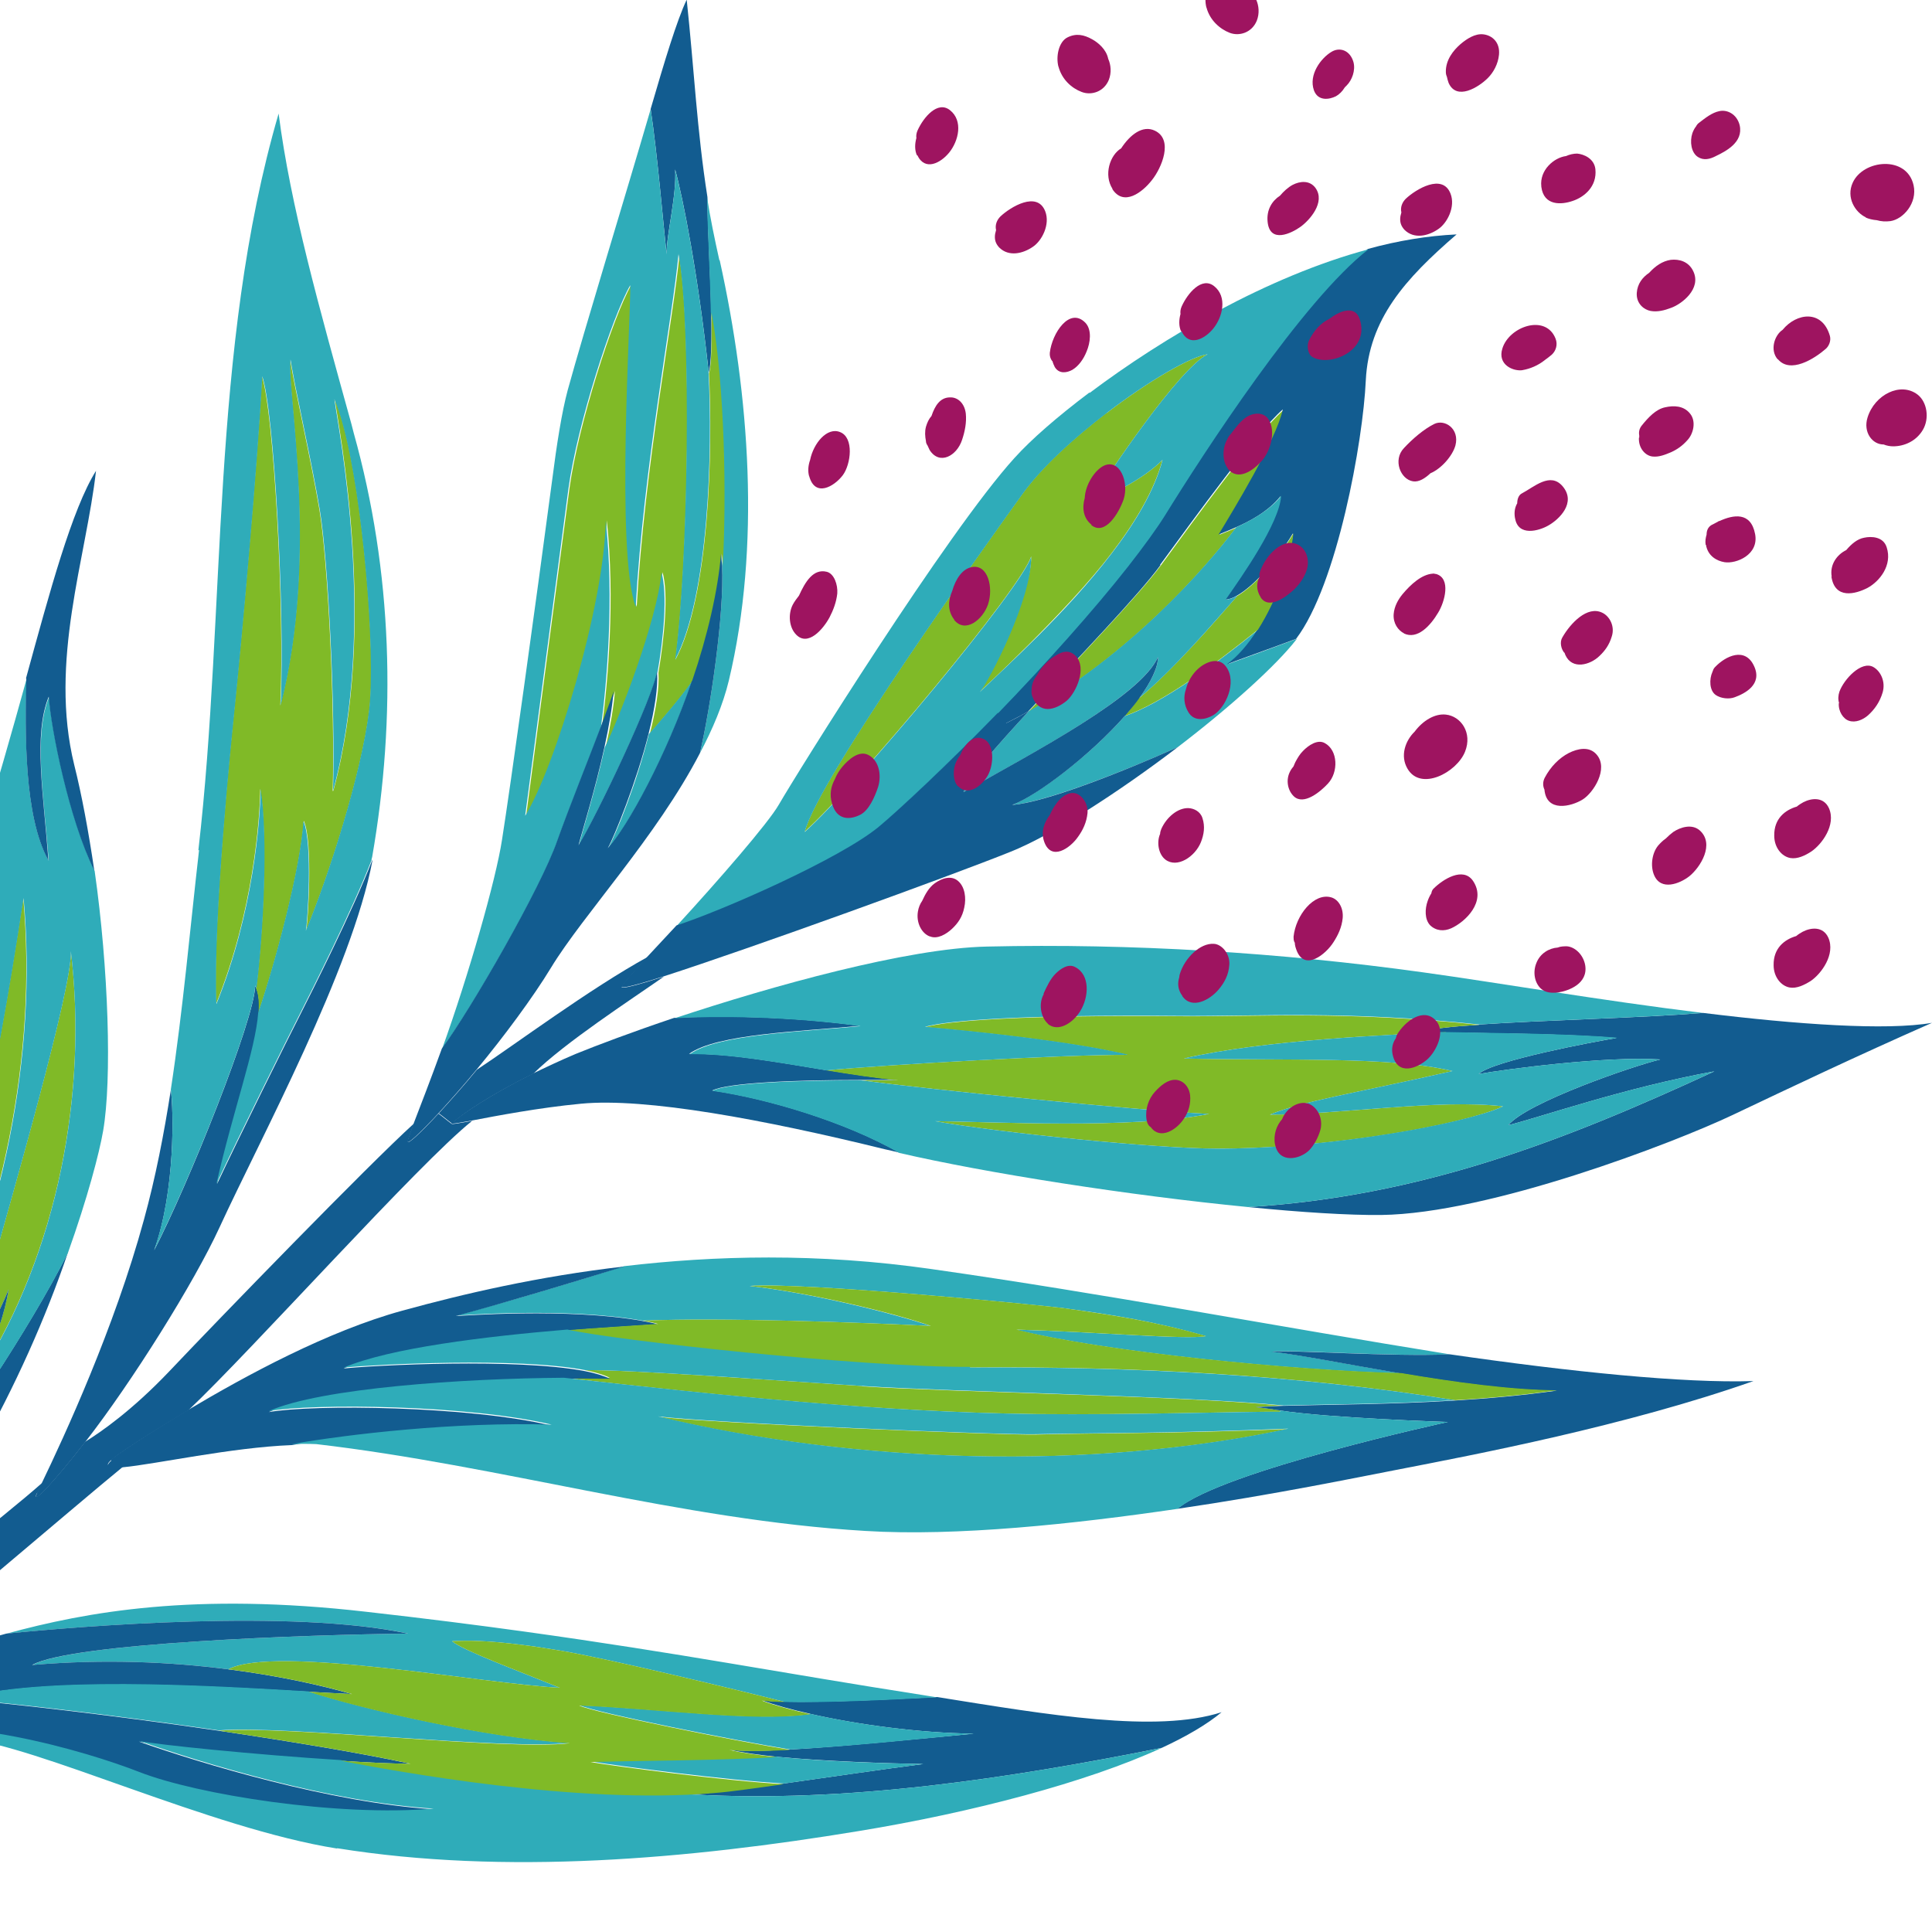 <svg width="159" height="157" viewBox="0 0 159 157" fill="none" xmlns="http://www.w3.org/2000/svg">
<g clip-path="url(#clip0_395_1104)">
<path d="M0.709 106.107C0.037 107.873 -2.369 112.764 -5.616 118.171C-5.672 118.171 -5.728 118.144 -5.784 118.117C-4.524 114.938 -2.034 109.177 -0.578 104.042C0.849 98.906 5.999 81.136 5.831 78.255C7.23 89.967 4.739 102.982 -1.614 113.063C-0.382 110.318 0.429 107.954 0.709 106.107Z" fill="#80BA27"/>
<path d="M1.913 73.881C3.088 86.923 0.149 100.7 -5.56 112.519C-6.707 114.204 -8.023 116.296 -9.338 118.47C-3.349 104.259 -0.382 89.043 1.913 73.908V73.881Z" fill="#80BA27"/>
<path d="M119.315 111.46C114.726 111.677 106.218 111.052 104.678 111.242C107.085 111.514 111.003 112.302 115.341 113.036C106.358 112.791 90.937 111.269 83.521 109.422C90.293 109.612 97.542 110.264 99.249 109.965C95.023 108.742 91.469 108.199 87.691 107.683C85.564 107.384 66.029 105.509 61.691 105.835C66.757 106.406 73.642 108.117 76.58 109.123C71.011 108.851 59.508 108.416 52.876 108.688C46.663 107.574 37.791 108.253 37.511 108.281C41.401 107.248 47.166 105.536 51.364 104.205C58.781 103.335 67.261 103.091 76.692 104.449C90.853 106.46 105.098 109.177 119.315 111.46Z" fill="#2FACB9"/>
<path d="M70.955 114.095C78.539 114.584 97.766 114.883 105.63 115.699C104.818 115.699 104.063 115.753 103.335 115.807C103.923 115.862 104.595 115.97 105.35 116.079C105.35 116.133 105.35 116.16 105.35 116.188C102.468 116.16 93.008 116.459 85.284 116.378C72.298 116.215 59.341 114.856 46.411 113.389C47.81 113.389 49.098 113.389 50.189 113.389C49.685 113.144 48.986 112.927 48.146 112.764C51.812 112.71 63.651 113.606 70.955 114.068V114.095Z" fill="#80BA27"/>
<path d="M119.315 111.46C129.25 112.9 138.542 113.851 144.307 113.661C133.812 117.356 121.358 119.72 114.921 120.97C111.815 121.568 104.874 123.008 96.898 124.176C100.592 121.051 119.147 117.03 119.147 117.03C119.147 117.03 109.24 116.704 105.322 116.079C104.594 115.97 103.923 115.862 103.307 115.807C104.035 115.78 104.79 115.726 105.602 115.699C109.52 115.59 114.362 115.59 119.707 115.264C122.394 115.101 125.22 114.856 128.103 114.449C124.353 114.449 119.623 113.769 115.285 113.036C110.947 112.302 107.029 111.514 104.622 111.242C106.162 111.079 114.67 111.677 119.259 111.46H119.315Z" fill="#125C90"/>
<path d="M66.701 141.05C65.106 140.697 63.763 140.316 62.699 139.936C63.175 139.99 63.819 140.045 64.574 140.045C67.765 140.126 72.998 139.882 77.112 139.664C86.291 141.132 95.135 142.653 100.537 140.914C99.333 141.92 97.654 142.898 95.611 143.849C83.101 146.349 69.696 148.414 56.934 147.68C57.41 147.653 58.025 147.598 58.725 147.517C60.264 147.354 62.335 147.082 64.518 146.783C68.38 146.24 72.774 145.588 75.965 145.18C73.054 145.126 67.904 144.963 63.93 144.582C62.363 144.419 60.992 144.229 60.012 143.985C60.936 144.148 62.755 144.12 65.022 143.985C69.388 143.74 75.517 143.115 80.135 142.68C75.573 142.626 70.507 141.92 66.673 141.05H66.701Z" fill="#125C90"/>
<path d="M77.112 139.691C76.72 139.637 76.328 139.556 75.936 139.501C64.238 137.681 55.926 136.05 43.193 134.284C39.274 133.741 34.992 133.197 30.179 132.654C16.018 131.024 7.118 132.654 0.541 134.447C6.782 133.822 24.162 132.409 33.593 134.447C25.421 134.529 5.915 135.208 2.668 137.029C8.657 136.512 14.171 136.784 18.788 137.382C22.651 135.344 39.946 138.605 46.075 138.903C42.605 137.49 38.099 135.833 37.203 135.072C38.463 134.991 40.198 135.018 42.941 135.371C43.864 135.48 44.9 135.643 46.047 135.833C49.993 136.485 60.74 139.094 64.602 140.072C67.793 140.153 73.026 139.909 77.14 139.691H77.112Z" fill="#2FACB9"/>
<path d="M67.988 88.064C70.031 88.391 72.074 88.717 73.894 88.88C72.914 88.88 71.879 88.88 70.815 88.88C65.526 88.88 59.9 89.097 58.613 89.749C63.147 90.401 69.528 92.303 74.005 94.858C73.586 94.749 73.194 94.667 72.83 94.586C62.895 92.14 53.128 90.32 47.81 90.836C44.368 91.162 40.814 91.841 38.827 92.222C37.763 92.412 37.148 92.521 37.148 92.466C37.903 91.76 40.226 90.157 43.836 88.363C44.9 87.847 46.103 87.276 47.391 86.733C49.126 86.027 52.008 84.94 55.478 83.771C58.809 83.581 64.714 83.608 70.759 84.424C66.029 84.885 59.005 85.076 56.71 86.733C59.9 86.679 63.958 87.412 67.932 88.064H67.988Z" fill="#125C90"/>
<path d="M30.655 70.81C28.948 79.831 21.475 93.608 18.061 101.026C15.99 105.536 10.896 113.688 7.006 118.687C4.431 122.002 2.528 124.013 3.032 122.926C3.144 122.655 3.284 122.356 3.452 122.03C5.271 118.253 9.413 109.313 11.848 100.373C12.799 96.923 13.499 93.309 14.059 89.695C14.283 91.325 14.45 97.955 12.687 102.9C15.458 97.575 20.971 83.853 20.999 81.136C21.027 81.217 21.083 81.299 21.111 81.38C21.307 81.897 21.363 82.549 21.307 83.337C21.111 86.38 19.236 91.379 17.865 97.439C19.544 93.852 23.854 85.157 24.805 83.309C25.561 81.815 29.087 74.832 30.627 70.81H30.655Z" fill="#125C90"/>
<path d="M106.162 117.573C89.818 121.079 70.339 120.454 54.135 116.595C58.473 117.139 82.457 118.117 85.228 118.063C89.902 117.927 96.171 118.008 106.134 117.601L106.162 117.573Z" fill="#80BA27"/>
<path d="M66.701 141.05C70.507 141.92 75.601 142.626 80.162 142.68C75.517 143.142 69.416 143.767 65.05 143.985C60.656 143.278 49.014 140.941 47.698 140.344C54.023 140.588 62.139 141.729 66.729 141.05H66.701Z" fill="#2FACB9"/>
<path d="M9.133 120.128C9.721 119.638 12.156 118.008 15.458 116.052C20.3 113.172 26.96 109.558 33.09 107.873C38.127 106.487 44.284 105.047 51.365 104.232C47.139 105.536 41.373 107.275 37.511 108.308C37.819 108.308 46.663 107.601 52.876 108.715C53.324 108.797 53.743 108.878 54.135 108.987C52.092 109.123 49.489 109.286 46.663 109.503C39.834 110.047 32.026 110.998 28.276 112.628C30.823 112.356 42.549 111.759 48.146 112.845C48.986 113.008 49.685 113.226 50.189 113.47C49.07 113.47 47.782 113.443 46.411 113.47C38.155 113.552 26.401 114.313 22.119 116.215C25.757 115.563 38.547 115.699 45.404 117.329C37.455 117.111 28.668 118.117 23.994 118.932C19.068 119.122 12.771 120.508 10.141 120.753C8.993 120.861 8.545 120.753 9.161 120.209L9.133 120.128Z" fill="#125C90"/>
<path d="M106.162 117.573C96.198 117.981 89.93 117.927 85.256 118.035C82.485 118.117 58.501 117.111 54.163 116.568C70.367 120.454 89.818 121.079 106.19 117.546L106.162 117.573ZM85.284 116.378C93.008 116.459 102.495 116.16 105.35 116.188C105.35 116.133 105.35 116.106 105.35 116.079C109.268 116.704 119.175 117.03 119.175 117.03C119.175 117.03 100.592 121.051 96.926 124.176C88.418 125.426 78.707 126.459 71.235 125.997C56.038 125.1 41.205 120.617 26.037 118.851C25.393 118.823 24.721 118.823 23.994 118.851C28.668 118.035 37.455 117.003 45.403 117.247C38.547 115.617 25.785 115.481 22.119 116.133C26.401 114.231 38.155 113.443 46.411 113.389C59.34 114.829 72.298 116.215 85.284 116.378Z" fill="#2FACB9"/>
<path d="M3.032 122.899C2.528 123.986 4.431 121.975 7.006 118.66C8.321 117.845 10.868 116.079 13.919 112.873C18.061 108.498 30.347 95.836 34.069 92.466C33.789 93.227 33.593 93.743 33.565 93.934C33.509 94.26 34.573 93.282 36.084 91.651C36.532 91.977 36.727 92.168 37.175 92.494C37.175 92.548 37.791 92.439 38.855 92.249C34.461 95.754 20.775 111.079 15.486 116.079C12.184 118.035 9.749 119.638 9.161 120.155C8.545 120.671 8.993 120.78 10.14 120.698C6.11 123.986 -6.791 135.126 -11.213 138.414C-15.187 140.208 -19.273 142.572 -21.652 144.12C-22.044 143.74 -22.24 143.55 -22.604 143.197C-20.085 141.43 -16.81 138.876 -13.34 135.317C-9.198 132.301 0.597 124.611 3.48 122.03C3.312 122.383 3.172 122.682 3.06 122.926L3.032 122.899Z" fill="#125C90"/>
<path d="M83.521 109.395C90.909 111.269 106.358 112.764 115.341 113.008C119.651 113.742 124.381 114.394 128.159 114.421C125.276 114.829 122.45 115.074 119.763 115.237C106.637 113.117 92.98 112.438 79.826 112.547C70.983 112.601 50.637 110.373 46.691 109.476C49.489 109.259 52.12 109.096 54.163 108.96C53.771 108.851 53.351 108.77 52.904 108.688C59.536 108.416 71.011 108.851 76.608 109.123C73.669 108.09 66.785 106.406 61.719 105.835C66.085 105.509 85.592 107.384 87.719 107.683C91.497 108.226 95.079 108.742 99.277 109.965C97.57 110.264 90.321 109.612 83.549 109.422L83.521 109.395Z" fill="#80BA27"/>
<path d="M63.958 144.582C67.904 144.99 73.054 145.126 75.993 145.18C72.802 145.588 68.408 146.24 64.546 146.783C59.956 146.539 50.469 145.289 48.622 144.963C51.84 144.854 58.949 144.854 63.958 144.555V144.582Z" fill="#2FACB9"/>
<path d="M-5.532 112.519C-5.196 112.057 -4.888 111.623 -4.608 111.242C-7.015 116.215 -17.538 133.904 -19.021 137.327C-16.167 133.605 -9.982 125.48 -5.616 118.171C-2.369 112.764 0.038 107.873 0.709 106.107C0.429 107.982 -0.382 110.346 -1.614 113.063C-2.761 115.617 -4.272 118.524 -6.091 121.676C-3.349 117.736 2.248 109.721 5.579 103.118C1.941 113.824 -4.468 125.643 -12.193 134.121C-12.584 134.529 -12.948 134.936 -13.34 135.317C-16.81 138.849 -20.085 141.43 -22.603 143.197C-25.766 145.398 -27.753 146.376 -27.753 146.376C-27.445 145.887 -26.829 144.827 -26.046 143.387C-24.954 141.376 -23.527 138.659 -22.128 135.697C-20.281 133.143 -17.734 129.285 -15.663 125.643C-13.648 122.138 -12.053 118.823 -11.437 117.22C-11.689 118.253 -12.081 119.448 -12.472 120.698C-13.76 124.502 -15.607 128.632 -15.999 129.42C-14.571 127.111 -11.857 122.682 -9.282 118.497C-7.967 116.323 -6.679 114.231 -5.504 112.547L-5.532 112.519Z" fill="#125C90"/>
<path d="M-11.241 138.387C-9.758 137.708 -8.274 137.11 -6.903 136.702C-4.888 136.078 -2.453 135.262 0.513 134.447C6.754 133.822 24.134 132.409 33.565 134.447C25.393 134.529 5.887 135.208 2.64 137.029C8.629 136.512 14.143 136.784 18.76 137.382C23.042 137.925 26.597 138.74 28.947 139.42C27.912 139.365 26.709 139.311 25.365 139.229C16.717 138.74 3.284 137.952 -3.405 139.854C-0.354 140.072 8.685 141.077 17.977 142.436C23.826 143.305 29.759 144.283 33.761 145.153C32.166 145.153 30.151 145.044 27.996 144.908C21.027 144.474 12.771 143.631 11.428 143.332C16.605 145.153 27.212 148.359 35.664 148.903C27.744 149.582 16.214 147.761 11.428 145.887C7.062 144.175 -4.02 140.914 -10.457 142.762C-12.612 142.762 -14.431 142.952 -16.083 143.332C-19.077 143.985 -23.527 146.022 -23.639 145.696C-23.639 145.669 -23.639 145.615 -23.527 145.533C-23.247 145.234 -22.575 144.773 -21.652 144.175C-19.273 142.626 -15.187 140.262 -11.213 138.469L-11.241 138.387Z" fill="#125C90"/>
<path d="M25.393 139.202C29.815 140.642 39.89 142.979 46.887 143.441C41.541 144.066 23.546 141.974 18.005 142.409C8.741 141.05 -0.298 140.045 -3.377 139.827C3.312 137.898 16.745 138.686 25.393 139.202Z" fill="#2FACB9"/>
<path d="M27.744 152.136C17.305 150.479 3.004 143.631 -2.957 143.088C-5.924 142.816 -8.33 142.68 -10.429 142.708C-3.993 140.86 7.09 144.12 11.456 145.832C16.242 147.707 27.772 149.528 35.692 148.848C27.24 148.332 16.633 145.099 11.456 143.278C12.799 143.577 21.055 144.419 28.024 144.854C32.697 145.724 47.111 148.196 58.725 147.517C58.025 147.598 57.41 147.653 56.934 147.68C69.695 148.414 83.101 146.349 95.611 143.849C89.482 146.675 79.966 149.174 70.675 150.696C56.682 153.006 41.597 154.337 27.744 152.109V152.136Z" fill="#2FACB9"/>
<path d="M62.699 139.963C63.735 140.344 65.106 140.724 66.701 141.077C62.111 141.757 53.995 140.615 47.67 140.371C48.986 140.969 60.628 143.305 65.022 144.012C62.755 144.148 60.936 144.148 60.012 144.012C61.02 144.256 62.391 144.447 63.931 144.61C58.921 144.908 51.812 144.908 48.594 145.017C50.441 145.343 59.901 146.593 64.518 146.838C62.307 147.137 60.236 147.463 58.725 147.571C47.447 148.522 32.698 145.805 28.024 144.908C30.179 145.044 32.194 145.153 33.789 145.153C29.787 144.284 23.854 143.305 18.005 142.436C23.546 141.974 41.569 144.093 46.887 143.468C39.89 143.006 29.815 140.67 25.393 139.23C26.737 139.311 27.94 139.365 28.976 139.42C26.625 138.74 23.07 137.925 18.788 137.382C22.651 135.344 39.946 138.605 46.075 138.903C42.605 137.491 38.099 135.833 37.203 135.072C38.463 134.991 40.198 135.018 42.941 135.371C43.864 135.48 44.9 135.643 46.047 135.833C49.993 136.485 60.74 139.094 64.602 140.072C63.846 140.072 63.203 140.017 62.727 139.963H62.699Z" fill="#80BA27"/>
<path d="M91.077 33.992C94.547 31.329 98.046 29.319 99.389 29.156C97.038 30.324 91.161 39.046 89.958 41.057C90.769 41.166 94.212 39.372 95.667 37.851C95.023 40.296 93.456 42.959 91.469 45.54C87.803 50.35 80.638 56.925 80.638 56.925C80.638 56.925 84.92 49.263 84.864 45.785C84.081 48.366 70.563 64.534 66.225 68.446C67.401 63.963 81.562 44.236 84.081 40.731C85.676 38.476 88.391 36.03 91.077 33.965V33.992Z" fill="#80BA27"/>
<path d="M58.305 30.46C57.438 22.498 56.206 16.276 55.562 13.939C55.702 16.059 54.835 19.346 54.863 20.895C54.555 18.151 54.135 12.934 53.547 8.967C54.695 5.027 55.702 1.685 56.514 -0.027C57.13 5.733 57.353 10.706 58.221 16.222C58.221 18.912 58.473 22.634 58.529 25.678C58.585 27.987 58.529 29.916 58.333 30.704C58.333 30.623 58.333 30.541 58.305 30.46Z" fill="#125C90"/>
<path d="M101.012 54.67C101.264 54.589 104.986 53.23 106.721 52.578C106.721 52.605 106.693 52.632 106.665 52.659C105.042 54.752 101.264 58.175 96.926 61.49C92.7 63.392 86.04 66.028 83.297 66.245C85.34 65.485 89.734 62.142 92.56 58.936C95.583 57.904 99.893 54.779 103.559 51.817C102.775 53.067 101.88 54.099 101.012 54.697V54.67Z" fill="#2FACB9"/>
<path d="M59.229 21.412C61.691 32.552 62.615 44.97 59.984 56.002C59.508 57.985 58.641 60.023 57.605 61.979C58.473 58.23 59.62 50.513 59.425 46.573C59.76 41.057 59.62 31.873 58.501 25.705C58.445 22.662 58.221 18.939 58.193 16.249C58.445 17.906 58.809 19.645 59.201 21.412H59.229Z" fill="#2FACB9"/>
<path d="M100.341 44.019C100.509 43.937 101.04 43.747 101.712 43.448C99.081 46.953 92.812 53.991 84.64 58.583C88.754 54.154 93.764 48.937 95.527 46.546C98.438 42.579 103.447 35.65 105.63 33.748C105.098 36.248 101.46 42.198 100.341 44.046V44.019Z" fill="#80BA27"/>
<path d="M95.499 46.519C93.736 48.937 88.726 54.154 84.612 58.556C83.996 58.909 83.409 59.208 82.765 59.534C82.485 59.208 82.345 59.018 82.065 58.692C85.984 54.67 90.014 50.132 92.784 46.6C94.1 44.915 95.163 43.448 95.807 42.416C98.997 37.253 107.169 24.672 112.571 20.488C115.033 19.808 117.524 19.401 119.875 19.292C115.621 22.96 112.655 26.275 112.403 31.302C112.179 36.302 110.052 48.122 106.665 52.578C104.93 53.23 101.208 54.561 100.956 54.67C101.824 54.072 102.719 53.04 103.503 51.79C104.986 49.426 106.134 46.247 106.414 43.883C104.986 46.274 103.111 48.285 101.796 49.018C101.432 49.236 101.096 49.344 100.816 49.344C102.132 47.442 105.21 43.068 105.378 40.84C104.399 42.089 102.803 42.932 101.656 43.421C100.984 43.72 100.452 43.91 100.285 43.992C101.404 42.144 105.042 36.193 105.574 33.693C103.391 35.595 98.382 42.524 95.471 46.491L95.499 46.519Z" fill="#125C90"/>
<path d="M55.87 20.895C56.962 27.09 56.654 46.437 55.59 54.29C58.361 49.073 58.697 37.117 58.333 30.487C58.333 30.569 58.333 30.65 58.361 30.732C58.557 29.944 58.585 28.014 58.557 25.705C59.676 31.873 59.788 41.084 59.481 46.573C59.481 46.192 59.425 45.866 59.397 45.568C59.145 48.611 58.277 52.361 57.018 56.029C56.038 57.414 54.499 59.208 53.492 60.349C53.995 58.365 54.275 56.518 54.191 55.349C54.667 52.496 55.031 48.91 54.527 47.089C54.107 51.111 51.057 59.045 49.853 61.49C50.245 59.724 50.525 58.012 50.609 56.844C50.609 56.953 50.161 58.148 49.545 59.806C50.021 56.192 50.637 49.29 49.937 42.823C49.797 49.888 45.739 63.148 43.304 67.115C44.312 59.534 46.495 42.905 46.859 40.242C47.586 34.889 50.469 26.031 51.952 23.449C52.008 25.949 50.749 45.404 52.4 49.942C53.044 38.367 55.45 26.085 55.926 20.868L55.87 20.895Z" fill="#80BA27"/>
<path d="M49.769 61.517C50.973 59.072 54.051 51.138 54.443 47.116C54.947 48.91 54.611 52.524 54.107 55.377C54.107 55.322 54.107 55.268 54.107 55.186C53.855 57.252 49.07 67.197 47.642 69.56C47.838 68.745 49.014 64.968 49.769 61.517Z" fill="#2FACB9"/>
<path d="M89.65 32.308C87.019 34.291 84.864 36.166 83.493 37.688C77.979 43.747 65.553 63.691 64.098 66.218C63.231 67.74 59.117 72.468 55.674 76.218C59.312 75.049 69.108 70.756 72.326 68.093C73.865 66.816 77.895 63.039 82.121 58.719C86.011 54.697 90.07 50.16 92.84 46.627C94.156 44.943 95.219 43.475 95.863 42.443C99.053 37.28 107.225 24.699 112.627 20.515C104.315 22.743 95.751 27.77 89.678 32.335L89.65 32.308ZM95.667 37.878C95.023 40.323 93.456 42.986 91.469 45.568C87.803 50.377 82.765 54.888 80.638 56.953C81.394 56.083 84.92 49.29 84.864 45.812C84.08 48.393 70.563 64.561 66.225 68.474C67.401 63.99 81.562 44.263 84.081 40.758C85.676 38.503 88.39 36.057 91.077 33.992C94.547 31.329 98.046 29.319 99.389 29.156C97.038 30.324 91.161 39.046 89.958 41.057C90.769 41.166 94.212 39.372 95.667 37.851V37.878Z" fill="#2FACB9"/>
<path d="M93.764 57.442C96.507 55.159 99.893 51.274 101.824 49.045C103.139 48.285 105.014 46.274 106.442 43.91C106.19 46.274 105.042 49.453 103.531 51.817C99.865 54.779 95.555 57.904 92.532 58.936C92.98 58.447 93.372 57.958 93.708 57.469L93.764 57.442Z" fill="#80BA27"/>
<path d="M105.434 40.84C105.266 43.095 102.188 47.469 100.872 49.344C101.152 49.344 101.46 49.236 101.852 49.018C99.893 51.246 96.534 55.159 93.792 57.414C94.715 56.137 95.303 54.969 95.303 54.072C93.848 57.306 85.2 61.871 79.295 65.186C79.743 63.963 82.01 61.409 84.668 58.529C92.84 53.937 99.109 46.899 101.74 43.394C102.887 42.877 104.483 42.035 105.462 40.785L105.434 40.84Z" fill="#2FACB9"/>
<path d="M121.778 84.315C126.984 83.962 135.156 83.771 140.165 83.364C147.889 84.315 155.25 84.831 159 84.179C152.535 87.032 147.47 89.45 142.6 91.76C137.73 94.07 122.59 99.884 113.662 99.993C111.003 100.02 107.113 99.776 102.719 99.341C116.825 98.471 128.467 94.015 141.089 88.173C133.728 89.505 126.592 92.004 124.129 92.602C125.668 90.727 134.456 87.711 136.639 87.195C132.189 86.896 123.793 88.01 121.694 88.391C122.814 87.304 131.21 85.728 133.029 85.429C128.999 85.076 122.73 85.048 118.952 84.967C118.196 84.967 117.524 84.94 117.021 84.913C117.776 84.668 119.483 84.478 121.722 84.342L121.778 84.315Z" fill="#125C90"/>
<path d="M51.169 81.217C51.084 81.435 52.428 81.081 54.639 80.375C51.84 82.331 46.523 85.782 43.892 88.364C40.254 90.157 37.931 91.76 37.203 92.466C36.755 92.14 36.56 91.95 36.112 91.624C37.035 90.619 38.127 89.396 39.246 88.037C42.297 86.027 48.566 81.353 53.323 78.745C52.12 80.049 51.28 80.973 51.197 81.217H51.169Z" fill="#125C90"/>
<path d="M27.436 65.077C31.131 51.518 27.884 35.297 27.548 32.824C27.772 33.367 28.024 34.074 28.248 34.943C29.899 40.948 30.962 53.746 30.403 58.42C29.759 63.746 27.044 72.115 25.197 76.571C25.337 76 25.785 69.316 25.001 67.55C24.75 71.462 22.679 79.207 21.279 83.309C21.335 82.522 21.279 81.869 21.083 81.353C21.643 76.815 22.063 68.935 21.419 64.914C21.391 67.332 20.86 75.049 17.781 82.63C17.501 75.484 19.04 60.757 19.236 58.8C19.852 52.904 21.195 38.014 21.559 30.976C22.511 33.802 23.434 50.051 23.07 58.067C26.261 45.649 23.602 32.443 23.882 29.59C24.218 31.846 25.589 37.796 26.289 41.954C26.988 46.138 27.576 58.203 27.38 65.104L27.436 65.077Z" fill="#80BA27"/>
<path d="M79.827 112.547C92.98 112.465 106.637 113.117 119.763 115.237C114.418 115.563 109.576 115.563 105.658 115.671C97.794 114.883 78.567 114.557 70.983 114.068C63.678 113.606 51.84 112.71 48.174 112.764C42.577 111.677 30.878 112.302 28.304 112.547C32.082 110.943 39.862 109.992 46.691 109.422C50.665 110.318 70.983 112.547 79.827 112.492V112.547Z" fill="#2FACB9"/>
<path d="M16.381 69.968C15.654 76.299 15.066 83.065 14.059 89.668C14.283 91.298 14.45 97.928 12.687 102.873C15.458 97.548 20.971 83.826 20.999 81.109C21.027 81.19 21.083 81.272 21.111 81.353C21.671 76.815 22.091 68.935 21.447 64.914C21.419 67.332 20.887 75.049 17.809 82.63C17.529 75.484 19.068 60.757 19.264 58.8C19.88 52.904 21.223 38.014 21.587 30.976C22.538 33.802 23.462 50.051 23.098 58.067C26.289 45.649 23.63 32.443 23.91 29.59C24.246 31.846 25.617 37.796 26.317 41.954C27.016 46.138 27.604 58.203 27.408 65.104C31.102 51.545 27.856 35.324 27.52 32.851C27.744 33.394 27.996 34.101 28.22 34.97C29.871 40.975 30.934 53.773 30.375 58.447C29.731 63.773 27.016 72.142 25.169 76.598C25.309 76.027 25.757 69.343 24.973 67.577C24.721 71.49 22.65 79.234 21.251 83.337C21.027 86.407 19.18 91.379 17.809 97.439C19.488 93.852 23.798 85.157 24.749 83.309C25.505 81.815 29.031 74.832 30.57 70.81C30.57 70.729 30.599 70.62 30.627 70.539C32.642 58.99 32.306 47.062 29.115 35.65C29.059 35.405 28.975 35.133 28.919 34.889C26.261 25.27 23.91 16.983 22.93 9.347C17.277 28.721 18.62 50.132 16.326 69.968H16.381Z" fill="#2FACB9"/>
<path d="M118.979 84.94C114.614 85.157 104.063 85.565 97.43 87.114C106.078 87.304 114.39 86.923 119.539 88.146C110.919 90.103 107.337 90.592 104.51 91.733C110.276 91.733 118.392 90.428 123.709 91.053C123.457 91.162 123.205 91.271 122.897 91.38C118.42 92.983 108.009 94.559 100.145 94.531C95.191 94.531 82.289 93.227 76.972 92.276C81.45 92.303 93.064 92.956 99.501 91.678C93.148 91.352 76.552 89.668 70.815 88.907C71.878 88.907 72.914 88.907 73.893 88.907C72.046 88.744 70.031 88.418 67.988 88.092C73.138 87.603 87.747 86.787 92.784 86.815C88.418 85.755 80.302 84.885 76.132 84.532C78.007 83.989 84.416 83.527 97.01 83.635C103.419 83.69 110.695 83.174 121.75 84.342C119.511 84.478 117.804 84.668 117.048 84.913C117.58 84.913 118.224 84.967 118.979 84.967V84.94Z" fill="#80BA27"/>
<path d="M92.784 86.787C88.418 85.728 80.302 84.858 76.132 84.505C78.007 83.962 84.416 83.5 97.01 83.608C103.419 83.663 110.696 83.146 121.75 84.315C126.956 83.962 135.128 83.771 140.137 83.364C131.853 82.358 123.205 80.864 117.104 80.022C105.378 78.391 93.092 77.63 81.226 77.902C74.677 78.038 63.538 81.136 55.534 83.799C58.865 83.608 64.77 83.635 70.815 84.451C66.085 84.913 59.061 85.103 56.766 86.76C59.956 86.706 64.014 87.44 67.988 88.092C73.138 87.603 87.747 86.787 92.784 86.815V86.787Z" fill="#2FACB9"/>
<path d="M133.057 85.402C129.027 85.048 122.758 85.021 118.98 84.94C114.614 85.157 104.063 85.565 97.43 87.114C106.078 87.304 114.39 86.923 119.539 88.146C110.92 90.102 107.337 90.591 104.511 91.733C110.276 91.733 118.392 90.428 123.709 91.053C123.457 91.162 123.206 91.271 122.898 91.379C118.448 92.928 108.009 94.559 100.145 94.531C95.191 94.531 82.29 93.227 76.972 92.276C81.45 92.303 93.064 92.956 99.501 91.678C93.148 91.352 76.552 89.668 70.815 88.907C65.526 88.907 59.9 89.124 58.613 89.776C63.147 90.428 69.528 92.331 74.005 94.885C81.142 96.542 92.952 98.39 102.72 99.341C116.825 98.471 128.467 94.015 141.089 88.173C133.728 89.505 126.592 92.004 124.129 92.602C125.668 90.727 134.456 87.711 136.639 87.195C132.189 86.896 123.793 88.01 121.694 88.391C122.814 87.304 131.21 85.728 133.029 85.429L133.057 85.402Z" fill="#2FACB9"/>
<path d="M53.435 60.376C54.443 59.235 55.982 57.442 56.962 56.056C54.863 62.197 51.7 68.012 50.049 69.805C50.637 68.8 52.456 64.316 53.407 60.376H53.435Z" fill="#2FACB9"/>
<path d="M92.56 58.936C89.734 62.142 85.34 65.512 83.297 66.245C86.04 66.055 92.7 63.392 96.926 61.49C92.085 65.186 86.571 68.745 83.157 70.104C78.231 72.087 61.803 78.038 54.639 80.348C52.428 81.054 51.085 81.407 51.169 81.19C51.252 80.945 52.092 80.022 53.295 78.717C53.995 77.957 54.807 77.087 55.674 76.163C59.312 74.995 69.108 70.702 72.326 68.039C73.865 66.762 77.895 63.012 82.121 58.664C82.401 58.99 82.541 59.181 82.821 59.507C83.437 59.208 84.052 58.882 84.668 58.529C82.01 61.409 79.743 63.963 79.295 65.186C85.2 61.843 93.876 57.306 95.303 54.072C95.303 54.942 94.715 56.137 93.792 57.414C93.456 57.904 93.036 58.393 92.616 58.882L92.56 58.936Z" fill="#125C90"/>
<path d="M53.547 8.994C51.253 16.847 48.118 27.036 46.719 32.117C46.243 33.883 45.823 36.519 45.431 39.59C44.06 49.915 41.989 64.86 41.317 69.099C40.814 72.413 38.547 80.32 36.392 86.298C38.799 83.038 44.564 73.011 45.879 69.207C46.887 66.381 48.454 62.496 49.462 59.833C49.937 56.219 50.553 49.317 49.853 42.85C49.713 49.915 45.655 63.175 43.221 67.142C44.228 59.561 46.411 42.932 46.775 40.269C47.502 34.916 50.385 26.058 51.868 23.477C51.924 25.977 50.665 45.432 52.316 49.969C52.96 38.394 55.367 26.112 55.842 20.895C56.934 27.09 56.626 46.437 55.562 54.29C58.333 49.073 58.669 37.117 58.305 30.487C57.438 22.526 56.206 16.303 55.562 13.966C55.702 16.086 54.835 19.374 54.863 20.922C54.555 18.178 54.135 12.961 53.547 8.994Z" fill="#2FACB9"/>
<path d="M56.962 56.029C58.221 52.361 59.089 48.584 59.341 45.568C59.369 45.866 59.397 46.193 59.425 46.573C59.62 50.513 58.473 58.23 57.605 61.979C54.023 68.881 48.006 75.266 45.347 79.641C43.864 82.087 41.485 85.293 39.191 88.065C38.071 89.423 36.98 90.646 36.056 91.651C34.545 93.282 33.481 94.26 33.537 93.934C33.565 93.743 33.761 93.227 34.041 92.466C34.573 91.081 35.44 88.853 36.364 86.298C38.771 83.038 44.536 73.011 45.851 69.207C46.859 66.381 48.426 62.496 49.434 59.833C50.049 58.175 50.497 56.98 50.497 56.871C50.413 58.039 50.133 59.724 49.741 61.517C48.986 64.996 47.81 68.745 47.614 69.56C49.07 67.196 53.827 57.252 54.079 55.186C54.079 55.241 54.079 55.295 54.079 55.377C54.163 56.518 53.883 58.365 53.38 60.376C52.4 64.289 50.581 68.8 50.021 69.805C51.644 68.039 54.835 62.197 56.934 56.056L56.962 56.029Z" fill="#125C90"/>
<path d="M4.04 57.36C2.752 60.512 3.592 65.43 4.012 70.838C1.969 67.224 2.053 60.295 2.192 55.866C-0.242 64.724 -3.153 74.207 -4.552 78.989C-8.274 91.869 -10.625 105.862 -15.299 118.823C-16.195 121.323 -18.993 129.094 -22.128 135.67C-20.281 133.116 -17.734 129.257 -15.663 125.616C-11.465 110.916 -8.023 95.917 -3.041 81.435C-3.937 86.135 -6.008 95.075 -5.644 96.923C-3.097 89.097 -1.894 80.429 -0.382 77.658C-1.67 92.412 -5.7 107.411 -12.5 120.671C-13.788 124.475 -15.635 128.578 -16.027 129.393C-14.599 127.084 -11.885 122.655 -9.31 118.47C-3.321 104.259 -0.354 89.043 1.941 73.908C3.116 86.951 0.177 100.727 -5.532 112.547C-5.196 112.085 -4.888 111.65 -4.608 111.269C-7.015 116.242 -17.538 133.931 -19.021 137.355C-16.167 133.632 -9.982 125.508 -5.616 118.198C-5.672 118.198 -5.728 118.171 -5.784 118.144C-4.524 114.965 -2.033 109.204 -0.578 104.069C0.849 98.933 5.999 81.163 5.831 78.283C7.23 89.994 4.739 103.009 -1.614 113.09C-2.761 115.644 -4.272 118.552 -6.092 121.704C-3.349 117.764 2.248 109.748 5.579 103.145C7.202 98.607 8.182 94.858 8.489 93.064C9.217 88.853 8.937 79.723 7.79 71.68C5.747 67.522 4.207 59.969 4.04 57.36Z" fill="#2FACB9"/>
<path d="M2.164 55.839C2.053 60.268 1.969 67.196 3.984 70.81C3.592 65.403 2.724 60.485 4.012 57.333C4.179 59.941 5.691 67.495 7.762 71.653C7.286 68.419 6.726 65.403 6.111 62.958C4.012 54.398 7.09 45.948 7.902 38.747C5.915 41.926 4.096 48.692 2.136 55.839H2.164Z" fill="#125C90"/>
<path d="M125.297 30.461C125.907 30.359 126.593 30.079 127.153 29.62C127.331 29.492 127.534 29.339 127.712 29.186C128.042 28.88 128.22 28.37 128.017 27.861C127.203 25.821 124.203 26.866 123.644 28.676C123.212 30.028 124.559 30.588 125.322 30.461H125.297Z" fill="#9E1460"/>
<path d="M116.296 39.614C116.78 39.69 117.288 39.359 117.72 38.951C118.635 38.568 119.551 37.498 119.78 36.656C120.135 35.279 118.89 34.464 118.025 34.897C117.161 35.331 116.246 36.121 115.534 36.886C114.618 37.854 115.254 39.461 116.296 39.614Z" fill="#9E1460"/>
<path d="M107.983 29.365C109.381 30.232 112.788 28.906 111.898 26.254C111.517 25.107 110.322 25.617 109.712 26.025C109.61 26.102 109.483 26.178 109.381 26.254C108.695 26.586 108.135 27.198 107.729 28.014C107.525 28.422 107.627 29.135 107.983 29.365Z" fill="#9E1460"/>
<path d="M115.534 52.131C116.653 52.667 117.72 51.494 118.356 50.423C118.89 49.556 119.449 47.593 118.178 47.236C118.178 47.236 118.178 47.236 118.153 47.236C118.076 47.236 118 47.185 117.924 47.211C117.009 47.262 116.093 48.103 115.432 48.894C115.076 49.327 114.746 49.888 114.695 50.551C114.644 51.29 115.051 51.876 115.559 52.131H115.534Z" fill="#9E1460"/>
<path d="M103.737 49.148C104.424 50.219 105.847 49.123 106.508 48.511C106.941 48.078 107.347 47.542 107.551 46.88C107.805 46.013 107.475 45.171 106.839 44.84C105.619 44.177 104.144 45.681 103.686 47.084C103.636 47.211 103.636 47.338 103.661 47.466C103.407 47.95 103.356 48.537 103.763 49.174L103.737 49.148Z" fill="#9E1460"/>
<path d="M124.686 42.647C124.941 44.177 126.644 43.693 127.407 43.259C128.322 42.749 129.746 41.373 128.602 40.021C127.585 38.823 126.263 40.072 125.246 40.608C124.991 40.735 124.864 41.067 124.864 41.424C124.686 41.73 124.585 42.138 124.686 42.673V42.647Z" fill="#9E1460"/>
<path d="M128.754 53.712C128.754 53.712 128.805 53.84 128.83 53.916C129.39 55.14 130.864 54.732 131.627 53.992C132.085 53.559 132.441 53.075 132.644 52.386C132.924 51.545 132.466 50.704 131.856 50.423C130.636 49.837 129.263 51.264 128.576 52.463C128.347 52.845 128.475 53.406 128.729 53.712H128.754Z" fill="#9E1460"/>
<path d="M134.881 36.019C134.83 36.886 135.415 37.523 136.025 37.574C136.534 37.625 137.042 37.421 137.525 37.217C138.034 36.988 138.466 36.682 138.873 36.223C139.356 35.713 139.61 34.693 139.102 34.056C138.568 33.367 137.729 33.367 137.042 33.52C136.28 33.673 135.644 34.362 135.11 35.025C134.907 35.279 134.856 35.56 134.907 35.84C134.907 35.891 134.907 35.942 134.907 36.019H134.881Z" fill="#9E1460"/>
<path d="M134.703 24.113C134.652 24.98 135.288 25.49 135.847 25.592C136.407 25.694 136.991 25.541 137.525 25.337C138.39 25.031 140.042 23.782 139.356 22.328C138.974 21.512 138.186 21.308 137.5 21.385C136.813 21.487 136.229 21.895 135.72 22.456C135.186 22.813 134.754 23.348 134.703 24.113Z" fill="#9E1460"/>
<path d="M126.847 15.368C127.051 16.974 128.525 16.847 129.415 16.541C130.356 16.235 131.449 15.368 131.297 13.915C131.195 13.048 130.356 12.691 129.797 12.64C129.492 12.64 129.161 12.717 128.881 12.844C127.89 12.972 126.695 13.992 126.847 15.343V15.368Z" fill="#9E1460"/>
<path d="M115.585 18.912C116.373 19.702 117.542 19.422 118.356 18.861C119.093 18.377 119.805 17.026 119.373 15.929C118.712 14.247 116.525 15.572 115.686 16.363C115.407 16.643 115.229 17.051 115.33 17.484C115.305 17.586 115.28 17.688 115.254 17.79C115.178 18.275 115.305 18.606 115.585 18.912Z" fill="#9E1460"/>
<path d="M82.229 20.365C83.017 21.156 84.186 20.875 85 20.314C85.737 19.83 86.449 18.479 86.017 17.382C85.356 15.7 83.169 17.026 82.331 17.816C82.051 18.096 81.873 18.504 81.975 18.938C81.949 19.04 81.924 19.142 81.898 19.244C81.822 19.728 81.949 20.059 82.229 20.365Z" fill="#9E1460"/>
<path d="M104.322 18.249C104.5 20.085 106.305 19.192 107.042 18.657C107.78 18.122 109.102 16.643 108.263 15.47C107.78 14.807 106.966 14.909 106.381 15.215C106 15.419 105.644 15.751 105.339 16.108C104.703 16.516 104.22 17.255 104.322 18.249Z" fill="#9E1460"/>
<path d="M119.093 6.394C119.119 6.522 119.169 6.675 119.22 6.828C119.881 8.306 121.686 7.185 122.449 6.42C122.907 5.961 123.288 5.273 123.364 4.508C123.466 3.462 122.78 2.902 122.068 2.825C121.407 2.749 120.72 3.182 120.186 3.641C119.602 4.151 118.966 4.941 118.991 5.935C118.991 6.114 119.042 6.241 119.093 6.369V6.394Z" fill="#9E1460"/>
<path d="M139.737 12.921C140.22 13.227 140.729 13.099 141.212 12.844C142 12.462 143.5 11.723 143.169 10.295C142.941 9.403 142.152 8.995 141.491 9.148C140.881 9.275 140.347 9.709 139.813 10.117C139.712 10.193 139.635 10.295 139.585 10.397C139.458 10.55 139.356 10.754 139.28 10.958C139.051 11.646 139.178 12.564 139.737 12.921Z" fill="#9E1460"/>
<path d="M146.322 29.569C147.339 30.767 149.297 29.543 150.237 28.727C150.492 28.523 150.72 28.064 150.593 27.631C149.958 25.464 147.848 25.744 146.703 27.147C146.042 27.58 145.636 28.804 146.297 29.569H146.322Z" fill="#9E1460"/>
<path d="M140.398 44.84C140.551 45.758 141.288 46.166 141.924 46.268C142.89 46.421 144.771 45.656 144.441 43.948C144.085 42.087 142.635 42.367 141.517 42.877C141.517 42.877 141.517 42.877 141.491 42.877C141.466 42.877 141.415 42.902 141.39 42.928C141.212 43.03 141.008 43.132 140.856 43.208C140.551 43.387 140.449 43.693 140.449 43.999C140.373 44.254 140.322 44.534 140.373 44.84H140.398Z" fill="#9E1460"/>
<path d="M141.212 57.205C141.619 57.485 142.305 57.562 142.763 57.383C143.602 57.077 145.051 56.338 144.364 54.834C143.627 53.202 142 53.992 141.136 54.91C141.034 55.012 140.983 55.14 140.932 55.293C140.653 55.904 140.678 56.848 141.212 57.205Z" fill="#9E1460"/>
<path d="M115.839 63.272C116.932 65.133 119.881 63.578 120.568 61.87C121.203 60.29 120.212 58.938 118.992 58.811C118.076 58.709 117.085 59.321 116.424 60.213C115.661 60.952 115.203 62.202 115.839 63.272Z" fill="#9E1460"/>
<path d="M117.669 76.122C118.178 76.632 118.839 76.657 119.424 76.402C120.568 75.892 122.373 74.21 121.229 72.501C120.415 71.303 118.737 72.374 117.974 73.139C117.873 73.241 117.822 73.368 117.797 73.521C117.669 73.725 117.568 73.929 117.491 74.159C117.263 74.796 117.237 75.663 117.695 76.147L117.669 76.122Z" fill="#9E1460"/>
<path d="M127.102 64.955C127.254 66.893 129.314 66.383 130.254 65.796C131.119 65.261 132.415 63.272 131.398 62.1C130.788 61.386 129.822 61.615 129.11 61.972C128.322 62.38 127.61 63.094 127.127 64.012C126.949 64.369 126.975 64.7 127.102 64.981V64.955Z" fill="#9E1460"/>
<path d="M136.127 72.017C136.686 73.343 138.237 72.731 139.025 72.119C139.941 71.38 141.136 69.468 139.89 68.346C139.254 67.785 138.314 68.065 137.703 68.473C137.5 68.626 137.297 68.805 137.093 69.009C136.864 69.162 136.636 69.391 136.458 69.595C135.975 70.181 135.797 71.227 136.127 72.017Z" fill="#9E1460"/>
<path d="M126.797 81.348C127.203 81.73 127.737 81.73 128.22 81.679C129.085 81.552 130.712 80.966 130.458 79.436C130.305 78.569 129.619 77.932 128.958 77.881C128.703 77.881 128.449 77.881 128.195 77.983C127.483 78.034 126.746 78.467 126.441 79.257C126.136 79.997 126.288 80.864 126.797 81.348Z" fill="#9E1460"/>
<path d="M106.559 77.575C106.559 77.804 106.635 78.034 106.737 78.289C107.424 79.92 109.127 78.518 109.737 77.549C110.119 76.963 110.424 76.326 110.5 75.561C110.576 74.745 110.169 74.031 109.559 73.853C108.135 73.445 106.635 75.331 106.458 77.09C106.458 77.243 106.458 77.396 106.534 77.549L106.559 77.575Z" fill="#9E1460"/>
<path d="M97.305 81.985C98.093 83.107 99.568 82.291 100.28 81.45C100.737 80.915 101.119 80.252 101.17 79.41C101.246 78.493 100.534 77.702 99.898 77.677C98.78 77.6 97.508 78.824 97.102 80.15C97.076 80.252 97.051 80.328 97.051 80.43C96.898 80.915 96.924 81.45 97.305 81.96V81.985Z" fill="#9E1460"/>
<path d="M150.72 47.44C151 49.352 152.703 48.894 153.695 48.384C154.686 47.848 155.754 46.523 155.271 45.044C154.992 44.152 154 44.126 153.415 44.254C152.856 44.355 152.373 44.763 151.941 45.273C151.203 45.63 150.568 46.446 150.746 47.466L150.72 47.44Z" fill="#9E1460"/>
<path d="M151.331 57.868C151.28 58.531 151.687 59.168 152.17 59.321C152.703 59.499 153.314 59.244 153.746 58.862C154.28 58.377 154.712 57.766 154.941 56.975C155.195 56.083 154.763 55.216 154.153 54.885C153.187 54.375 151.763 55.879 151.381 56.924C151.28 57.23 151.254 57.562 151.356 57.868H151.331Z" fill="#9E1460"/>
<path d="M146.017 68.779C146.017 69.748 146.627 70.487 147.339 70.615C147.924 70.717 148.559 70.411 149.068 70.079C149.932 69.493 151.127 67.887 150.517 66.51C150.085 65.567 149.093 65.669 148.407 66.026C148.229 66.128 148.051 66.23 147.873 66.383C146.907 66.663 145.991 67.377 146.017 68.779Z" fill="#9E1460"/>
<path d="M145.966 79.436C145.966 80.405 146.576 81.144 147.288 81.272C147.873 81.373 148.483 81.067 149.017 80.736C149.881 80.15 151.076 78.544 150.466 77.167C150.034 76.224 149.042 76.326 148.356 76.683C148.178 76.784 148 76.886 147.822 77.039C146.856 77.32 145.941 78.034 145.966 79.436Z" fill="#9E1460"/>
<path d="M114.619 86.829C115.025 88.563 116.627 87.925 117.466 87.186C118.153 86.574 119.042 84.917 118.153 83.974C117.161 82.903 115.636 84.025 114.975 85.147C114.924 85.249 114.898 85.351 114.873 85.453C114.619 85.809 114.492 86.294 114.619 86.829Z" fill="#9E1460"/>
<path d="M104.932 94.172C105.237 95.803 106.992 95.421 107.754 94.656C108.161 94.223 108.492 93.611 108.67 92.974C108.898 92.056 108.441 91.189 107.805 90.883C107.017 90.501 105.898 91.112 105.517 92.107C105.059 92.617 104.78 93.381 104.932 94.197V94.172Z" fill="#9E1460"/>
<path d="M94.356 92.132C94.407 92.463 94.534 92.668 94.712 92.769C95.475 93.84 96.847 92.999 97.458 92.03C97.814 91.495 98.017 90.832 97.941 90.118C97.839 89.353 97.305 88.894 96.746 88.869C96.11 88.843 95.525 89.328 95.042 89.863C94.534 90.424 94.229 91.265 94.356 92.132Z" fill="#9E1460"/>
<path d="M86.22 84.254C87.085 84.994 88.305 84.178 88.89 83.235C89.627 82.062 89.729 80.226 88.483 79.589C87.924 79.283 87.288 79.716 86.856 80.15C86.449 80.558 86.144 81.195 85.89 81.756C85.89 81.756 85.89 81.807 85.89 81.832C85.864 81.883 85.839 81.934 85.814 81.985C85.483 82.75 85.686 83.77 86.246 84.254H86.22Z" fill="#9E1460"/>
<path d="M95.907 70.742C96.873 71.482 98.347 70.513 98.831 69.315C99.085 68.677 99.186 68.014 98.958 67.326C98.78 66.765 98.246 66.536 97.839 66.51C96.949 66.459 96.008 67.249 95.576 68.218C95.525 68.346 95.475 68.499 95.475 68.626C95.169 69.34 95.347 70.309 95.907 70.742Z" fill="#9E1460"/>
<path d="M85.941 69.289C86.525 70.895 88.076 69.799 88.712 68.881C89.119 68.32 89.424 67.683 89.5 66.918C89.576 66.077 88.941 65.287 88.331 65.261C87.517 65.236 86.805 66.128 86.398 67.071C85.941 67.683 85.636 68.448 85.941 69.289Z" fill="#9E1460"/>
<path d="M76.534 77.065C77.144 77.32 77.881 76.886 78.364 76.427C78.847 75.969 79.203 75.459 79.356 74.694C79.534 73.904 79.407 73.011 78.873 72.527C78.288 71.992 77.475 72.297 76.915 72.705C76.458 73.037 76.153 73.572 75.898 74.133C75.72 74.388 75.593 74.694 75.542 75.025C75.39 75.943 75.847 76.81 76.508 77.065H76.534Z" fill="#9E1460"/>
<path d="M78.847 64.7C79.636 65.541 80.754 64.751 81.288 63.833C81.797 62.941 81.873 61.182 80.907 60.799C80.093 60.468 79.407 61.207 79.025 62.151C78.898 62.304 78.797 62.482 78.695 62.686C78.415 63.272 78.39 64.267 78.847 64.726V64.7Z" fill="#9E1460"/>
<path d="M68.474 66.128C68.856 67.504 69.924 67.504 70.813 67.046C71.5 66.689 71.983 65.618 72.263 64.777C72.593 63.706 72.288 62.533 71.449 62.125C70.686 61.743 69.822 62.508 69.313 63.119C69.059 63.425 68.856 63.757 68.703 64.139C68.398 64.7 68.246 65.363 68.474 66.128Z" fill="#9E1460"/>
<path d="M78.517 51.01C79.432 52.157 80.881 51.01 81.314 49.735C81.771 48.384 81.314 46.395 79.966 46.675C79.178 46.828 78.644 47.67 78.364 48.639C78.034 49.403 77.958 50.27 78.542 51.01H78.517Z" fill="#9E1460"/>
<path d="M84.898 56.746C84.873 57.001 84.898 57.23 85 57.409C85.203 57.995 85.686 58.352 86.22 58.352C86.754 58.352 87.339 58.046 87.797 57.664C88.559 57.001 89.475 54.987 88.534 53.992C87.898 53.33 87.186 53.712 86.551 54.171C86.068 54.528 85.661 54.987 85.356 55.548C85.076 55.904 84.898 56.312 84.898 56.771V56.746Z" fill="#9E1460"/>
<path d="M97.813 58.632C98.296 59.423 99.237 59.219 99.847 58.862C100.864 58.25 101.83 56.16 100.915 54.885C100.305 53.992 99.161 54.502 98.551 55.089C98.144 55.471 97.763 56.057 97.61 56.695C97.381 57.332 97.432 58.021 97.813 58.632Z" fill="#9E1460"/>
<path d="M106.483 65.541C107.296 66.306 108.669 65.159 109.28 64.496C110.169 63.553 110.119 61.743 109.025 61.156C108.441 60.825 107.678 61.335 107.22 61.819C106.966 62.074 106.788 62.38 106.61 62.712C106.559 62.813 106.508 62.941 106.457 63.068C106.356 63.196 106.254 63.323 106.178 63.476C105.796 64.19 105.974 65.057 106.483 65.541Z" fill="#9E1460"/>
<path d="M89.805 43.208C90.924 44.126 92.068 42.265 92.475 41.092C92.932 39.664 92.144 37.702 90.822 38.339C90.11 38.696 89.322 39.868 89.271 40.99C89.042 41.781 89.144 42.647 89.83 43.183L89.805 43.208Z" fill="#9E1460"/>
<path d="M76.203 36.299C76.203 36.427 76.254 36.554 76.33 36.656C76.381 36.784 76.457 36.911 76.508 37.039C77.322 38.313 78.746 37.523 79.178 36.197C79.407 35.509 79.559 34.77 79.483 34.03C79.381 33.189 78.822 32.679 78.186 32.705C77.373 32.705 76.941 33.393 76.661 34.234C76.457 34.464 76.305 34.77 76.203 35.127C76.102 35.509 76.127 35.917 76.203 36.299Z" fill="#9E1460"/>
<path d="M65.525 52.233C66.492 53.228 67.737 51.8 68.271 50.806C68.576 50.219 68.831 49.556 68.907 48.843C68.958 48.129 68.653 47.211 68.042 47.058C66.924 46.778 66.263 47.899 65.754 49.021C65.576 49.251 65.398 49.48 65.246 49.76C64.839 50.551 64.941 51.647 65.525 52.233Z" fill="#9E1460"/>
<path d="M86.602 29.696C86.652 29.875 86.729 30.053 86.805 30.206C87.161 30.793 87.796 30.691 88.254 30.436C88.763 30.13 89.169 29.569 89.424 28.931C89.729 28.218 89.881 27.147 89.322 26.56C88.025 25.235 86.576 27.427 86.398 29.033C86.373 29.288 86.449 29.518 86.576 29.696H86.602Z" fill="#9E1460"/>
<path d="M97.229 27.249C97.864 28.6 99.161 27.886 99.847 27.045C100.635 26.076 101.017 24.419 99.924 23.552C98.907 22.736 97.737 24.138 97.254 25.209C97.152 25.439 97.127 25.643 97.152 25.847C97.025 26.305 97 26.841 97.203 27.274L97.229 27.249Z" fill="#9E1460"/>
<path d="M75.491 12.768C76.127 14.119 77.424 13.405 78.11 12.564C78.898 11.595 79.279 9.938 78.186 9.071C77.169 8.255 76 9.658 75.517 10.728C75.415 10.958 75.39 11.162 75.415 11.366C75.288 11.825 75.263 12.36 75.466 12.793L75.491 12.768Z" fill="#9E1460"/>
<path d="M101.017 38.543C101.856 39.639 103.127 38.747 103.864 37.905C104.551 37.115 105.034 35.509 104.398 34.515C103.992 33.877 103.153 33.979 102.644 34.285C102.11 34.617 101.703 35.178 101.297 35.713C101.17 35.84 101.068 35.993 100.992 36.172C100.61 36.835 100.559 37.905 101.042 38.543H101.017Z" fill="#9E1460"/>
<path d="M66.593 39.18C67.076 40.965 68.653 40.047 69.365 39.104C70.025 38.211 70.305 36.019 69.136 35.56C68.068 35.127 66.949 36.478 66.67 37.855C66.517 38.288 66.466 38.772 66.593 39.206V39.18Z" fill="#9E1460"/>
<path d="M91.534 15.547C92.475 17.026 94.025 15.827 94.813 14.807C95.602 13.813 96.593 11.493 95.042 10.754C94.025 10.269 92.983 11.111 92.271 12.207C91.33 12.768 90.822 14.399 91.559 15.547H91.534Z" fill="#9E1460"/>
<path d="M153.517 17.892C153.797 18.02 154.127 18.096 154.458 18.122C154.813 18.224 155.169 18.249 155.576 18.198C156.619 18.045 157.813 16.72 157.483 15.241C156.924 12.768 153.339 13.125 152.475 15.037C151.915 16.261 152.678 17.484 153.568 17.892H153.517Z" fill="#9E1460"/>
<path d="M155.017 36.58C155.271 36.682 155.551 36.733 155.805 36.733C156.695 36.733 157.686 36.325 158.246 35.382C158.805 34.438 158.602 33.087 157.814 32.475C156.415 31.404 154.28 32.475 153.695 34.362C153.314 35.585 154.102 36.605 155.042 36.58H155.017Z" fill="#9E1460"/>
<path d="M99.288 0.607C99.568 1.678 100.407 2.392 101.195 2.698C101.983 3.004 103.025 2.698 103.432 1.703C103.661 1.117 103.61 0.48 103.381 -0.03C103.229 -0.795 102.568 -1.356 102.059 -1.636C101.373 -2.019 100.737 -2.146 100.025 -1.789C99.314 -1.433 99.059 -0.234 99.288 0.633V0.607Z" fill="#9E1460"/>
<path d="M87.11 5.476C87.39 6.547 88.203 7.261 89.017 7.567C89.805 7.873 90.847 7.567 91.254 6.573C91.483 5.986 91.432 5.349 91.203 4.839C91.051 4.074 90.39 3.513 89.881 3.233C89.195 2.851 88.559 2.723 87.847 3.08C87.136 3.437 86.881 4.635 87.11 5.502V5.476Z" fill="#9E1460"/>
<path d="M108.136 7.44C108.466 8.332 109.381 8.204 109.941 7.924C110.22 7.771 110.475 7.516 110.678 7.185C110.729 7.134 110.78 7.083 110.831 7.032C111.263 6.598 111.568 5.808 111.39 5.12C111.11 4.125 110.246 3.845 109.559 4.278C108.72 4.788 107.678 6.139 108.136 7.44Z" fill="#9E1460"/>
</g>
<defs>
<clipPath id="clip0_395_1104">
<rect width="205" height="157" fill="white" transform="translate(-46)"/>
</clipPath>
</defs>
</svg>
